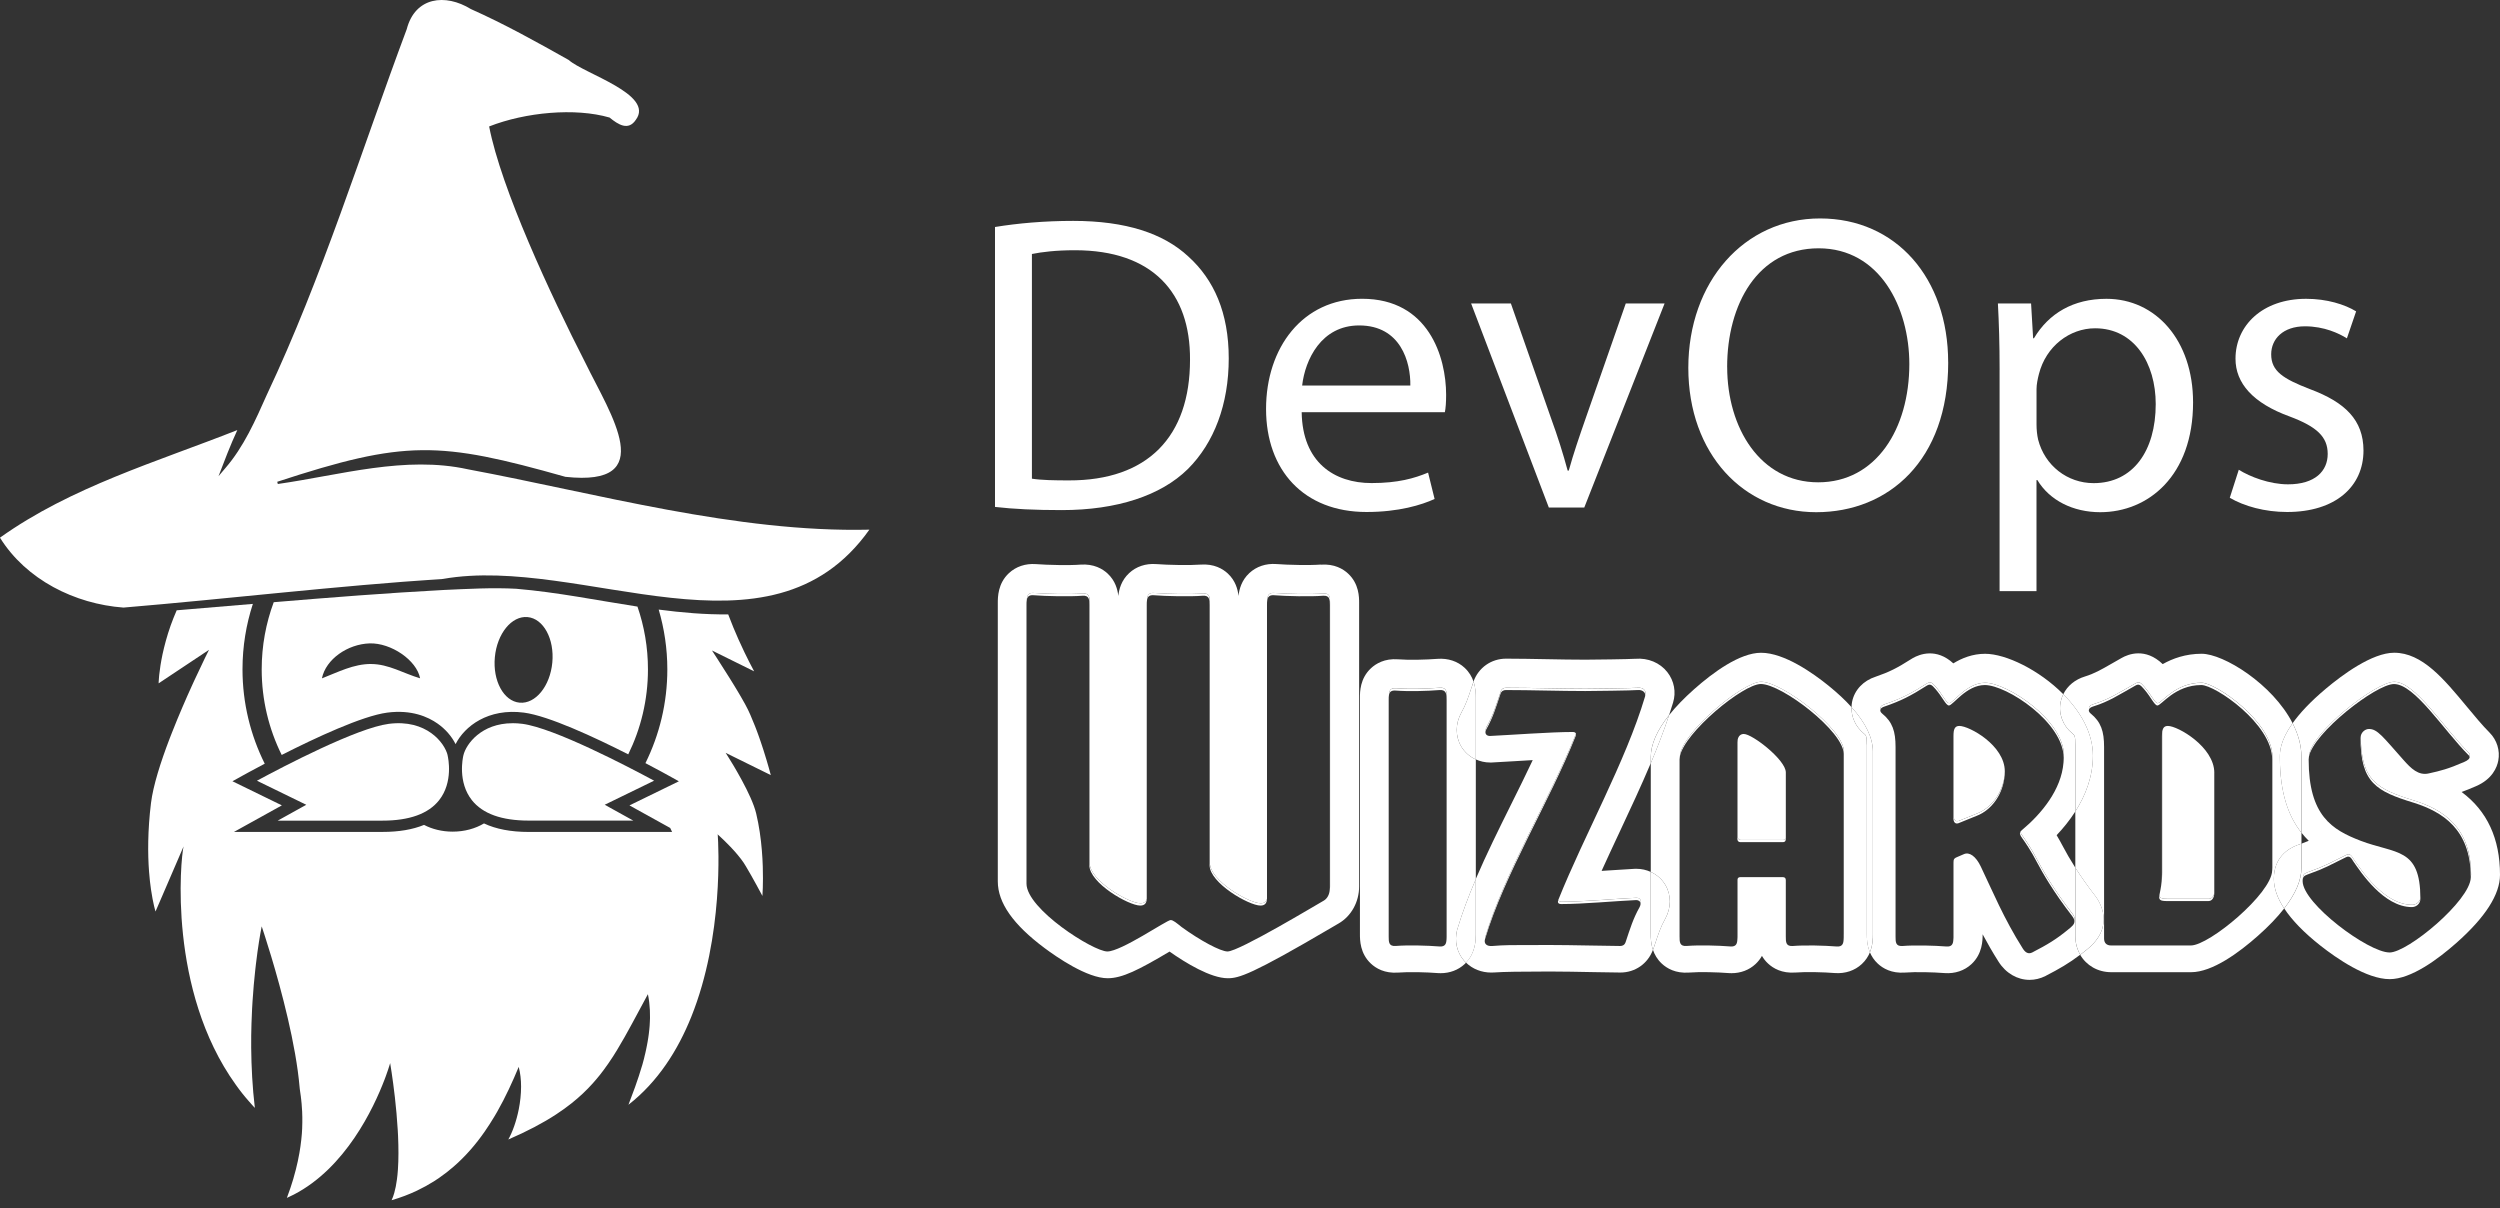 <svg width="149" height="72" viewBox="0 0 149 72" fill="none" xmlns="http://www.w3.org/2000/svg">
<rect x="0" y="0" width="149" height="72" fill="#333333" stroke="none"/>
<g clip-path="url(#clip0_6_33)">
<path d="M59.302 13.529C60.645 13.309 62.237 13.165 63.962 13.165C67.098 13.165 69.347 13.909 70.832 15.294C72.347 16.667 73.233 18.63 73.233 21.362C73.233 24.094 72.364 26.392 70.793 27.958C69.191 29.536 66.57 30.402 63.285 30.402C61.715 30.402 60.415 30.341 59.302 30.213V13.529ZM61.502 28.529C62.058 28.618 62.869 28.632 63.704 28.632C68.396 28.644 70.925 26.03 70.925 21.445C70.952 17.441 68.687 14.914 64.067 14.914C62.934 14.914 62.085 15.02 61.502 15.138V28.531V28.529Z" fill="white"/>
<path d="M77.58 24.568C77.623 27.558 79.522 28.791 81.744 28.791C83.327 28.791 84.296 28.506 85.114 28.167L85.502 29.739C84.728 30.093 83.375 30.515 81.444 30.515C77.706 30.515 75.457 28.025 75.457 24.375C75.457 20.724 77.629 17.807 81.181 17.807C85.151 17.807 86.189 21.289 86.189 23.529C86.189 23.995 86.162 24.326 86.114 24.568H77.582H77.58ZM84.056 22.977C84.078 21.584 83.485 19.396 81.005 19.396C78.746 19.396 77.785 21.437 77.608 22.977H84.058H84.056Z" fill="white"/>
<path d="M90.048 18.085L92.435 24.907C92.846 26.034 93.16 27.038 93.433 28.049H93.498C93.776 27.04 94.125 26.026 94.515 24.907L96.896 18.085H99.21L94.422 30.251H92.311L87.678 18.085H90.046H90.048Z" fill="white"/>
<path d="M116.113 21.604C116.113 27.422 112.569 30.527 108.246 30.527C103.923 30.527 100.624 27.046 100.624 21.923C100.624 16.799 103.95 13.019 108.475 13.019C113.001 13.019 116.111 16.566 116.111 21.604H116.113ZM102.94 21.872C102.94 25.5 104.91 28.746 108.364 28.746C111.817 28.746 113.796 25.553 113.796 21.699C113.796 18.323 112.034 14.799 108.39 14.799C104.746 14.799 102.938 18.16 102.938 21.87L102.94 21.872Z" fill="white"/>
<path d="M119.177 22.049C119.177 20.497 119.136 19.233 119.075 18.085H121.052L121.174 20.159H121.224C122.11 18.676 123.567 17.809 125.543 17.809C128.489 17.809 130.707 20.289 130.707 23.982C130.707 28.368 128.026 30.527 125.175 30.527C123.548 30.527 122.151 29.819 121.426 28.61H121.375V35.23H119.175V22.047L119.177 22.049ZM121.377 25.301C121.377 25.614 121.409 25.916 121.472 26.201C121.87 27.747 123.211 28.795 124.781 28.795C127.128 28.795 128.481 26.871 128.481 24.082C128.481 21.654 127.209 19.566 124.867 19.566C123.359 19.566 121.939 20.633 121.519 22.296C121.446 22.583 121.377 22.904 121.377 23.196V25.301Z" fill="white"/>
<path d="M133.433 27.998C134.099 28.415 135.263 28.866 136.366 28.866C137.981 28.866 138.731 28.072 138.731 27.054C138.731 26.036 138.087 25.433 136.47 24.825C134.272 24.029 133.232 22.833 133.236 21.376C133.236 19.416 134.829 17.809 137.445 17.809C138.682 17.809 139.749 18.144 140.425 18.557L139.875 20.166C139.407 19.871 138.516 19.448 137.378 19.448C136.072 19.448 135.363 20.202 135.363 21.118C135.363 22.126 136.078 22.575 137.673 23.192C139.769 23.974 140.86 25.031 140.864 26.849C140.864 29.004 139.188 30.515 136.314 30.515C134.981 30.515 133.75 30.17 132.895 29.668L133.431 27.998H133.433Z" fill="white"/>
<path d="M78.718 33.648C78.091 33.699 76.762 33.672 76.065 33.617C75.45 33.572 74.881 33.764 74.462 34.154C73.995 34.588 73.857 35.12 73.816 35.519C73.774 35.129 73.636 34.608 73.179 34.182C72.884 33.908 72.364 33.591 71.553 33.65C70.926 33.7 69.597 33.674 68.9 33.619C68.285 33.575 67.716 33.766 67.298 34.156C66.831 34.59 66.692 35.123 66.652 35.521C66.609 35.131 66.471 34.611 66.014 34.184C65.719 33.91 65.199 33.593 64.389 33.652C63.761 33.703 62.432 33.676 61.736 33.621C61.12 33.577 60.551 33.767 60.133 34.158C59.469 34.775 59.469 35.592 59.469 35.939V52.531C59.469 53.805 60.381 55.105 62.26 56.507C62.983 57.047 64.797 58.303 66.014 58.303C66.883 58.303 67.856 57.813 69.705 56.714C70.658 57.384 72.155 58.303 73.181 58.303C73.833 58.303 74.572 58.099 79.348 55.292C79.553 55.172 79.695 55.087 79.746 55.059L79.776 55.042C80.532 54.61 81.004 53.76 81.004 52.828V35.939C81.004 35.598 81.004 34.797 80.347 34.186C80.053 33.912 79.533 33.595 78.722 33.654L78.718 33.648ZM79.273 52.824C79.273 52.887 79.267 52.948 79.254 53.005C79.242 53.312 79.098 53.561 78.901 53.675C78.574 53.854 73.847 56.708 73.162 56.708C72.746 56.708 71.527 56.054 70.426 55.252C70.129 55.014 69.92 54.835 69.772 54.835C69.534 54.835 66.829 56.708 65.996 56.708C65.163 56.708 61.179 54.181 61.179 52.663V36.071C61.179 35.957 61.179 35.846 61.197 35.752C61.21 35.506 61.273 35.316 61.61 35.34C62.353 35.399 63.781 35.429 64.525 35.37C64.941 35.34 64.941 35.608 64.941 35.935V51.426C64.941 52.497 67.29 53.836 67.974 53.836C68.189 53.836 68.307 53.738 68.346 53.561C68.346 53.561 68.346 53.559 68.346 53.557V36.073C68.346 35.957 68.346 35.848 68.364 35.752C68.376 35.506 68.441 35.316 68.777 35.34C69.52 35.399 70.948 35.429 71.692 35.37C72.108 35.34 72.108 35.608 72.108 35.935V51.426C72.108 52.497 74.456 53.836 75.141 53.836C75.356 53.836 75.474 53.738 75.513 53.561C75.513 53.561 75.513 53.559 75.513 53.557V36.073C75.513 35.957 75.513 35.848 75.531 35.752C75.543 35.506 75.608 35.316 75.943 35.34C76.687 35.399 78.115 35.429 78.856 35.37C79.273 35.34 79.273 35.608 79.273 35.935V52.824Z" fill="white"/>
<path d="M78.857 35.368C78.113 35.427 76.685 35.399 75.944 35.338C75.606 35.314 75.543 35.505 75.531 35.75C75.564 35.576 75.659 35.456 75.929 35.476C76.673 35.535 78.101 35.566 78.844 35.507C79.261 35.476 79.261 35.744 79.261 36.071V52.96C79.261 52.974 79.261 52.989 79.259 53.005C79.269 52.946 79.277 52.887 79.277 52.824V35.935C79.277 35.608 79.277 35.34 78.861 35.37L78.857 35.368Z" fill="white"/>
<path d="M68.762 35.476C69.506 35.535 70.934 35.565 71.675 35.506C72.092 35.476 72.092 35.744 72.092 36.071V51.562C72.092 52.633 74.44 53.972 75.125 53.972C75.391 53.972 75.509 53.825 75.511 53.559C75.472 53.736 75.354 53.834 75.139 53.834C74.454 53.834 72.106 52.495 72.106 51.424V35.933C72.106 35.606 72.106 35.338 71.69 35.368C70.946 35.427 69.518 35.399 68.775 35.338C68.439 35.313 68.374 35.504 68.362 35.75C68.395 35.575 68.49 35.456 68.76 35.476H68.762Z" fill="white"/>
<path d="M61.596 35.476C62.339 35.535 63.767 35.565 64.509 35.506C64.925 35.476 64.925 35.744 64.925 36.071V51.562C64.925 52.633 67.273 53.972 67.958 53.972C68.224 53.972 68.342 53.825 68.344 53.559C68.305 53.736 68.187 53.834 67.972 53.834C67.287 53.834 64.939 52.495 64.939 51.424V35.933C64.939 35.606 64.939 35.338 64.523 35.368C63.779 35.427 62.351 35.399 61.608 35.338C61.271 35.313 61.208 35.504 61.195 35.75C61.228 35.575 61.321 35.456 61.594 35.474L61.596 35.476Z" fill="white"/>
<path d="M86.843 55.437L86.864 55.363C87.154 54.388 87.532 53.395 87.959 52.4V45.265C87.599 45.101 87.292 44.837 87.087 44.487C86.73 43.88 86.734 43.124 87.099 42.468C87.369 41.991 87.51 41.566 87.721 40.924L87.802 40.681C87.808 40.662 87.816 40.644 87.822 40.624C87.729 40.347 87.568 40.057 87.292 39.801C86.874 39.411 86.305 39.222 85.675 39.267C85.017 39.319 83.973 39.348 83.319 39.295C82.522 39.236 82.004 39.553 81.708 39.829C81.052 40.441 81.052 41.241 81.052 41.584V55.678C81.052 56.02 81.052 56.822 81.708 57.433C82.002 57.708 82.522 58.026 83.333 57.966C83.973 57.915 85.017 57.943 85.689 57.996C85.748 58 85.805 58.002 85.862 58.002C86.41 58.002 86.912 57.813 87.292 57.46C87.321 57.433 87.347 57.405 87.373 57.379C87.331 57.336 87.288 57.295 87.249 57.248C86.827 56.751 86.679 56.091 86.841 55.437H86.843ZM86.23 55.678C86.23 55.792 86.23 55.904 86.212 55.997C86.199 56.243 86.136 56.434 85.799 56.41C85.056 56.351 83.926 56.32 83.183 56.379C82.766 56.41 82.766 56.141 82.766 55.814V41.721C82.766 41.607 82.766 41.501 82.784 41.412C82.797 41.168 82.858 40.993 83.197 41.018C83.94 41.077 85.07 41.048 85.813 40.987C86.23 40.957 86.23 41.255 86.23 41.583V55.676V55.678Z" fill="white"/>
<path d="M85.814 40.989C85.07 41.048 83.941 41.078 83.197 41.02C82.858 40.995 82.795 41.17 82.785 41.414C82.817 41.247 82.911 41.137 83.183 41.158C83.927 41.217 85.056 41.188 85.799 41.127C86.216 41.097 86.216 41.395 86.216 41.722V55.816C86.216 55.879 86.216 55.94 86.212 55.997C86.23 55.901 86.23 55.792 86.23 55.678V41.584C86.23 41.257 86.23 40.961 85.814 40.989Z" fill="white"/>
<path d="M98.388 51.967C98.126 51.847 97.835 51.78 97.529 51.78H97.448C96.97 51.804 96.43 51.841 95.857 51.879C95.723 51.888 95.589 51.898 95.455 51.906C95.796 51.152 96.158 50.378 96.531 49.582C97.165 48.229 97.807 46.854 98.386 45.485V45.119C98.386 44.365 98.754 43.528 99.477 42.62C99.558 42.373 99.639 42.125 99.713 41.881C99.907 41.255 99.782 40.577 99.371 40.057C98.933 39.498 98.222 39.202 97.472 39.264H97.445C97.104 39.289 94.943 39.317 94.492 39.317C93.765 39.317 92.948 39.303 92.16 39.287C91.355 39.273 90.522 39.256 89.765 39.256C88.877 39.256 88.121 39.791 87.821 40.619C87.955 41.009 87.955 41.375 87.955 41.578V45.259C88.217 45.379 88.507 45.446 88.814 45.446H88.895C89.287 45.426 89.787 45.395 90.332 45.363C90.655 45.342 91.002 45.322 91.351 45.302C90.947 46.163 90.506 47.049 90.053 47.961C89.328 49.421 88.589 50.912 87.955 52.391V55.67C87.955 56.003 87.955 56.763 87.372 57.37C87.764 57.754 88.3 57.965 88.885 57.965C88.952 57.965 89.021 57.963 89.09 57.957C89.583 57.921 90.671 57.902 92.353 57.902C93.088 57.902 94.11 57.921 95.01 57.939C95.678 57.951 96.255 57.963 96.574 57.963C97.458 57.963 98.211 57.433 98.516 56.608C98.386 56.227 98.384 55.869 98.384 55.67V51.959L98.388 51.967ZM97.76 42.71C97.76 42.71 97.742 42.71 97.732 42.71C97.742 42.71 97.752 42.71 97.76 42.708V42.71ZM88.834 54.52C88.834 54.52 88.824 54.52 88.82 54.52C88.824 54.52 88.83 54.52 88.834 54.52ZM97.722 54.061C97.336 54.746 97.157 55.339 96.889 56.143C96.83 56.322 96.71 56.381 96.562 56.381C95.849 56.381 93.649 56.322 92.339 56.322C89.781 56.322 89.751 56.322 88.948 56.381C88.591 56.411 88.442 56.233 88.501 55.995C88.501 55.989 88.505 55.983 88.507 55.977C88.505 55.938 88.507 55.9 88.517 55.857C89.677 51.963 92.381 47.624 93.927 43.731C93.911 43.666 93.85 43.626 93.736 43.626C92.428 43.626 90.049 43.805 88.8 43.864C88.617 43.864 88.481 43.748 88.55 43.538C88.542 43.475 88.556 43.4 88.605 43.309C88.991 42.624 89.17 42.031 89.438 41.227C89.497 41.048 89.617 40.989 89.765 40.989C91.252 40.989 93.007 41.048 94.492 41.048C94.849 41.048 97.346 41.018 97.614 40.989C97.972 40.959 98.12 41.196 98.061 41.375C98.059 41.383 98.057 41.389 98.053 41.397C98.059 41.436 98.057 41.477 98.045 41.513C96.885 45.407 94.419 49.775 92.873 53.639C92.889 53.704 92.95 53.744 93.064 53.744C94.372 53.744 96.245 53.565 97.525 53.507C97.707 53.507 97.844 53.622 97.775 53.831C97.783 53.895 97.769 53.97 97.72 54.061H97.722Z" fill="white"/>
<path d="M87.957 52.399C87.53 53.397 87.153 54.388 86.862 55.363L86.842 55.436C86.679 56.09 86.827 56.751 87.25 57.248C87.289 57.295 87.331 57.336 87.374 57.378C87.955 56.771 87.957 56.011 87.957 55.678V52.399Z" fill="white"/>
<path d="M87.721 40.924C87.508 41.566 87.368 41.991 87.1 42.468C86.734 43.124 86.73 43.88 87.087 44.487C87.293 44.837 87.599 45.101 87.959 45.265V41.584C87.959 41.381 87.959 41.016 87.825 40.626C87.819 40.644 87.811 40.662 87.805 40.682L87.723 40.926L87.721 40.924Z" fill="white"/>
<path d="M93.927 43.73C92.381 47.624 89.677 51.963 88.517 55.855C88.507 55.898 88.505 55.938 88.507 55.975C89.669 52.084 92.369 47.75 93.913 43.859C93.933 43.807 93.935 43.764 93.925 43.727L93.927 43.73Z" fill="white"/>
<path d="M97.528 53.506C96.251 53.565 94.376 53.744 93.068 53.744C92.954 53.744 92.893 53.703 92.877 53.638C92.877 53.638 92.877 53.642 92.875 53.645C92.816 53.793 92.875 53.882 93.053 53.882C94.362 53.882 96.234 53.703 97.514 53.645C97.652 53.645 97.762 53.712 97.778 53.831C97.85 53.622 97.713 53.506 97.528 53.506Z" fill="white"/>
<path d="M89.426 41.365C89.484 41.186 89.604 41.127 89.753 41.127C91.24 41.127 92.995 41.186 94.48 41.186C94.837 41.186 97.334 41.156 97.602 41.127C97.884 41.103 98.035 41.249 98.055 41.4C98.057 41.391 98.059 41.385 98.063 41.377C98.122 41.198 97.974 40.961 97.616 40.991C97.348 41.022 94.851 41.05 94.494 41.05C93.007 41.05 91.252 40.991 89.767 40.991C89.619 40.991 89.499 41.05 89.44 41.229C89.172 42.031 88.993 42.626 88.607 43.311C88.556 43.402 88.542 43.478 88.552 43.541C88.562 43.512 88.574 43.482 88.593 43.449C88.979 42.765 89.157 42.171 89.426 41.367V41.365Z" fill="white"/>
<path d="M103.936 43.744C103.743 43.744 103.609 43.864 103.566 44.083C103.566 44.093 103.566 44.101 103.566 44.111V49.88C103.566 49.97 103.625 50.059 103.745 50.059H106.272C106.358 50.059 106.412 50.027 106.435 49.966V46.035C106.435 45.292 104.442 43.746 103.936 43.746V43.744Z" fill="white"/>
<path d="M111.261 44.379C111.261 43.861 111.21 43.821 111.098 43.729L111.08 43.715C110.59 43.307 110.332 42.738 110.351 42.147C109.977 41.73 109.522 41.306 108.983 40.869C108.077 40.136 106.351 38.905 104.959 38.905C103.69 38.905 102.093 40.083 100.978 41.07C100.37 41.609 99.871 42.127 99.477 42.622C99.164 43.565 98.792 44.524 98.386 45.486V51.967C98.745 52.131 99.052 52.395 99.257 52.745C99.615 53.352 99.611 54.108 99.245 54.764C98.975 55.241 98.835 55.666 98.623 56.308L98.542 56.551C98.534 56.574 98.526 56.594 98.518 56.616C98.611 56.891 98.77 57.177 99.044 57.433C99.338 57.707 99.859 58.026 100.669 57.965C101.309 57.914 102.353 57.943 103.025 57.996C103.084 58 103.141 58.002 103.198 58.002C103.747 58.002 104.248 57.813 104.628 57.459C104.793 57.305 104.919 57.139 105.012 56.97C105.104 57.128 105.221 57.285 105.38 57.431C105.674 57.705 106.194 58.022 107.005 57.963C107.645 57.912 108.689 57.941 109.361 57.994C109.977 58.038 110.546 57.847 110.964 57.457C111.2 57.238 111.352 56.992 111.45 56.752C111.267 56.318 111.265 55.897 111.265 55.674V44.375L111.261 44.379ZM109.898 55.678C109.898 55.794 109.898 55.903 109.879 55.999C109.867 56.245 109.802 56.436 109.467 56.411C108.723 56.352 107.594 56.322 106.851 56.381C106.434 56.411 106.434 56.143 106.434 55.816V52.456C106.434 52.338 106.375 52.277 106.255 52.277H103.728C103.643 52.277 103.588 52.31 103.566 52.371V55.678C103.566 55.792 103.566 55.903 103.547 55.997C103.535 56.243 103.472 56.434 103.135 56.409C102.392 56.35 101.262 56.32 100.519 56.379C100.102 56.409 100.102 56.141 100.102 55.814V45.259C100.102 45.208 100.108 45.153 100.119 45.096C100.161 43.717 103.868 40.632 104.963 40.632C106.213 40.632 109.9 43.457 109.9 44.794V55.676L109.898 55.678Z" fill="white"/>
<path d="M98.388 45.487C98.794 44.524 99.166 43.565 99.478 42.623C98.755 43.533 98.388 44.367 98.388 45.121V45.487Z" fill="white"/>
<path d="M98.623 56.308C98.837 55.666 98.977 55.241 99.245 54.764C99.611 54.108 99.615 53.352 99.257 52.745C99.052 52.395 98.747 52.131 98.386 51.967V55.678C98.386 55.877 98.386 56.233 98.518 56.617C98.526 56.594 98.534 56.574 98.542 56.552L98.623 56.308Z" fill="white"/>
<path d="M106.27 50.057H103.743C103.623 50.057 103.564 49.968 103.564 49.879V44.109C103.564 44.109 103.564 44.091 103.564 44.081C103.554 44.132 103.548 44.184 103.548 44.245V50.015C103.548 50.104 103.607 50.193 103.727 50.193H106.254C106.373 50.193 106.432 50.134 106.432 50.015V49.962C106.408 50.023 106.355 50.055 106.27 50.055V50.057Z" fill="white"/>
<path d="M104.962 40.631C103.867 40.631 100.16 43.717 100.117 45.096C100.379 43.66 103.887 40.767 104.948 40.767C106.197 40.767 109.884 43.593 109.884 44.93V55.812C109.884 55.875 109.884 55.936 109.88 55.995C109.898 55.899 109.898 55.79 109.898 55.674V44.792C109.898 43.453 106.211 40.629 104.962 40.629V40.631Z" fill="white"/>
<path d="M103.55 55.816C103.55 55.879 103.55 55.94 103.546 55.997C103.564 55.901 103.564 55.792 103.564 55.678V52.371C103.554 52.395 103.55 52.422 103.55 52.456V55.816Z" fill="white"/>
<path d="M116.78 43.266C116.581 43.266 116.481 43.366 116.443 43.599C116.44 43.646 116.438 43.699 116.438 43.754V48.631C116.438 48.869 116.558 48.989 116.735 48.928L117.836 48.481C118.665 48.16 119.349 47.284 119.477 46.202C119.484 46.126 119.486 46.049 119.486 45.972C119.486 44.426 117.375 43.266 116.78 43.266Z" fill="white"/>
<path d="M123.691 51.717C123.374 51.219 123.136 50.801 122.968 50.48C122.831 50.22 122.699 49.984 122.575 49.777C122.957 49.375 123.347 48.9 123.691 48.363V44.38C123.691 43.862 123.64 43.821 123.528 43.73L123.51 43.715C122.931 43.234 122.673 42.527 122.815 41.824C122.848 41.666 122.903 41.515 122.972 41.375C121.535 39.927 119.549 38.966 118.312 38.966C117.56 38.966 116.924 39.226 116.418 39.537C115.401 38.6 114.405 38.994 114.005 39.222L113.934 39.265C113.056 39.823 112.593 40.055 111.795 40.329C111.053 40.567 110.529 41.121 110.385 41.824C110.363 41.932 110.355 42.039 110.351 42.147C111.196 43.088 111.624 43.973 111.624 44.796V55.678C111.624 55.902 111.624 56.322 111.446 56.757C111.543 56.986 111.689 57.222 111.917 57.433C112.211 57.708 112.731 58.026 113.542 57.965C114.182 57.915 115.226 57.943 115.898 57.996C116.514 58.041 117.083 57.85 117.501 57.46C118.159 56.846 118.165 56.038 118.165 55.684C118.446 56.208 118.754 56.751 119.106 57.305C119.549 58.012 120.241 58.4 120.963 58.4C121.279 58.4 121.6 58.325 121.909 58.171L121.927 58.16C122.72 57.752 123.319 57.407 123.981 56.901C123.794 56.58 123.689 56.204 123.689 55.792V51.713L123.691 51.717ZM123.262 55.4C122.577 55.965 122.043 56.292 121.121 56.767C120.883 56.885 120.705 56.767 120.556 56.529C119.427 54.746 118.742 53.08 118.058 51.652C117.761 51.028 117.373 50.76 117.046 50.908L116.63 51.087C116.51 51.138 116.459 51.183 116.439 51.266C116.439 51.305 116.439 51.345 116.439 51.396V55.678C116.439 55.794 116.439 55.904 116.42 55.999C116.408 56.245 116.343 56.436 116.008 56.411C115.265 56.353 114.135 56.322 113.392 56.381C112.975 56.411 112.975 56.143 112.975 55.816V44.518C112.975 43.596 112.796 43.031 112.173 42.525C112.067 42.438 112.037 42.338 112.089 42.255C112.051 42.143 112.124 42.035 112.337 41.97C113.288 41.643 113.883 41.347 114.864 40.721C115.072 40.603 115.161 40.691 115.37 40.928C115.787 41.404 115.994 41.91 116.173 41.91C116.41 41.91 117.213 40.691 118.314 40.691C119.622 40.691 123.012 42.921 123.012 45.032C123.012 45.174 123 45.316 122.984 45.456C122.856 47.065 121.678 48.499 120.499 49.48C120.459 49.515 120.43 49.547 120.412 49.58C120.428 49.649 120.477 49.724 120.544 49.818C120.692 50.025 121.05 50.531 121.436 51.274C121.732 51.839 122.387 52.999 123.518 54.455C123.652 54.63 123.676 54.762 123.636 54.878C123.66 55.085 123.477 55.227 123.264 55.398L123.262 55.4ZM121.621 50.669C121.621 50.669 121.621 50.669 121.619 50.669C121.619 50.669 121.619 50.669 121.621 50.669Z" fill="white"/>
<path d="M111.624 44.794C111.624 43.971 111.196 43.086 110.351 42.145C110.332 42.736 110.59 43.305 111.08 43.713L111.098 43.727C111.21 43.817 111.261 43.859 111.261 44.377V55.676C111.261 55.9 111.261 56.32 111.445 56.755C111.622 56.32 111.624 55.902 111.624 55.676V44.794Z" fill="white"/>
<path d="M117.837 48.481L116.735 48.928C116.557 48.987 116.439 48.869 116.439 48.631V43.754C116.439 43.699 116.439 43.646 116.443 43.599C116.429 43.681 116.423 43.776 116.423 43.892V48.769C116.423 49.007 116.543 49.127 116.719 49.066L117.82 48.619C118.686 48.284 119.393 47.347 119.478 46.202C119.35 47.284 118.665 48.16 117.837 48.481Z" fill="white"/>
<path d="M112.319 42.108C113.27 41.781 113.865 41.485 114.846 40.859C115.053 40.739 115.143 40.829 115.352 41.066C115.769 41.542 115.976 42.047 116.155 42.047C116.392 42.047 117.195 40.829 118.296 40.829C119.604 40.829 122.994 43.059 122.994 45.17C122.994 45.265 122.988 45.361 122.982 45.456C122.998 45.316 123.01 45.174 123.01 45.032C123.01 42.921 119.62 40.691 118.312 40.691C117.211 40.691 116.408 41.909 116.171 41.909C115.992 41.909 115.785 41.404 115.368 40.928C115.161 40.691 115.072 40.601 114.863 40.721C113.881 41.345 113.286 41.643 112.336 41.97C112.124 42.033 112.049 42.143 112.088 42.255C112.124 42.196 112.199 42.145 112.319 42.108Z" fill="white"/>
<path d="M123.517 54.459C122.387 53.003 121.733 51.843 121.434 51.278C121.048 50.535 120.691 50.029 120.543 49.822C120.476 49.728 120.429 49.653 120.411 49.584C120.352 49.692 120.413 49.799 120.526 49.96C120.675 50.167 121.032 50.673 121.418 51.416C121.715 51.981 122.369 53.141 123.5 54.597C123.584 54.707 123.624 54.799 123.634 54.882C123.675 54.768 123.651 54.636 123.517 54.459Z" fill="white"/>
<path d="M116.423 55.816C116.423 55.879 116.423 55.94 116.419 55.999C116.437 55.904 116.437 55.794 116.437 55.678V51.396C116.437 51.345 116.437 51.305 116.437 51.266C116.421 51.327 116.421 51.408 116.421 51.534V55.816H116.423Z" fill="white"/>
<path d="M131.973 46.062C131.973 44.516 129.801 43.266 129.208 43.266C129.009 43.266 128.91 43.366 128.871 43.599C128.869 43.646 128.867 43.699 128.867 43.754V51.991C128.867 52.202 128.853 52.385 128.832 52.546C128.8 52.901 128.735 53.153 128.704 53.33C128.7 53.513 128.804 53.569 129.194 53.569H131.632C131.8 53.569 131.928 53.45 131.971 53.23C131.971 53.22 131.971 53.212 131.971 53.2V46.063L131.973 46.062Z" fill="white"/>
<path d="M136.913 50.372L136.936 50.364C137.019 50.334 137.094 50.307 137.167 50.281V49.631C136.389 48.651 135.881 47.25 135.881 45.121C135.881 44.834 135.881 44.168 136.639 43.104C135.443 40.766 132.523 38.964 131.217 38.964C130.258 38.964 129.484 39.25 128.897 39.581C127.863 38.586 126.844 38.988 126.45 39.214C126.24 39.33 126.051 39.439 125.873 39.543C125.223 39.917 124.831 40.142 124.268 40.317C123.675 40.495 123.216 40.877 122.972 41.375C123.994 42.405 124.737 43.681 124.737 45.034C124.737 46.303 124.286 47.427 123.689 48.363V51.719C124.004 52.211 124.396 52.779 124.879 53.403C125.105 53.695 126.12 55.203 124.371 56.6L124.365 56.606C124.233 56.714 124.107 56.814 123.981 56.909C124.347 57.537 125.022 57.943 125.832 57.943H130.59C131.859 57.943 133.456 56.765 134.571 55.776C135.211 55.209 135.731 54.666 136.135 54.146C135.729 53.527 135.522 52.938 135.522 52.379C135.522 51.087 136.393 50.569 136.911 50.374L136.913 50.372ZM125.277 43.62C125.277 43.62 125.292 43.616 125.298 43.614C125.292 43.616 125.284 43.618 125.277 43.62ZM135.438 51.723C135.438 51.774 135.432 51.829 135.422 51.886C135.38 53.265 131.672 56.35 130.577 56.35H125.82C125.552 56.35 125.403 56.202 125.403 55.934V44.516C125.403 43.593 125.225 43.029 124.601 42.523C124.495 42.435 124.465 42.336 124.518 42.253C124.479 42.141 124.552 42.033 124.766 41.968C125.716 41.672 126.281 41.284 127.293 40.719C127.5 40.601 127.589 40.688 127.798 40.926C128.215 41.401 128.422 41.907 128.601 41.907C128.838 41.907 129.641 40.688 131.217 40.688C132.05 40.688 135.44 43.008 135.44 45.119V51.721L135.438 51.723Z" fill="white"/>
<path d="M124.374 56.596C126.121 55.199 125.107 53.691 124.882 53.399C124.398 52.777 124.006 52.209 123.691 51.715V55.794C123.691 56.206 123.799 56.582 123.984 56.903C124.11 56.807 124.236 56.708 124.368 56.6L124.374 56.594V56.596Z" fill="white"/>
<path d="M123.51 43.713L123.528 43.727C123.64 43.817 123.691 43.859 123.691 44.377V48.361C124.288 47.427 124.739 46.301 124.739 45.032C124.739 43.677 123.994 42.403 122.974 41.373C122.905 41.515 122.85 41.663 122.817 41.822C122.673 42.525 122.933 43.232 123.512 43.713H123.51Z" fill="white"/>
<path d="M131.632 53.568H129.194C128.802 53.568 128.7 53.511 128.704 53.328C128.654 53.622 128.704 53.704 129.18 53.704H131.617C131.819 53.704 131.963 53.535 131.973 53.228C131.93 53.448 131.802 53.568 131.634 53.568H131.632Z" fill="white"/>
<path d="M128.867 43.754C128.867 43.699 128.867 43.646 128.871 43.6C128.856 43.681 128.85 43.776 128.85 43.892V52.129C128.85 52.282 128.842 52.42 128.832 52.546C128.852 52.385 128.867 52.205 128.867 51.991V43.754Z" fill="white"/>
<path d="M131.215 40.691C129.639 40.691 128.836 41.909 128.599 41.909C128.42 41.909 128.213 41.404 127.796 40.928C127.589 40.691 127.5 40.601 127.291 40.721C126.279 41.286 125.714 41.672 124.764 41.97C124.552 42.033 124.477 42.143 124.516 42.255C124.552 42.196 124.627 42.145 124.747 42.108C125.698 41.812 126.263 41.424 127.274 40.859C127.482 40.739 127.571 40.829 127.78 41.066C128.197 41.542 128.404 42.047 128.583 42.047C128.82 42.047 129.623 40.829 131.199 40.829C132.032 40.829 135.422 43.148 135.422 45.259V51.861C135.422 51.861 135.422 51.877 135.422 51.886C135.432 51.829 135.438 51.776 135.438 51.723V45.121C135.438 43.01 132.048 40.691 131.215 40.691Z" fill="white"/>
<path d="M146.715 47.201C146.967 47.11 147.245 46.998 147.566 46.858C148.551 46.435 148.824 45.724 148.897 45.336C149.013 44.731 148.818 44.105 148.375 43.66C147.956 43.242 147.483 42.669 147.024 42.117C145.655 40.465 144.363 38.903 142.693 38.903C141.37 38.903 139.579 40.242 138.628 41.04C137.669 41.844 137.046 42.531 136.639 43.104C136.968 43.746 137.168 44.426 137.168 45.121V49.631C137.306 49.803 137.45 49.964 137.602 50.112C137.478 50.163 137.338 50.218 137.168 50.281V51.723C137.168 52.454 136.822 53.265 136.14 54.144C136.603 54.849 137.322 55.589 138.303 56.363C139.25 57.108 141.043 58.357 142.427 58.357C143.696 58.357 145.293 57.179 146.408 56.192C148.129 54.668 149 53.305 149 52.141C149 49.982 148.235 48.331 146.715 47.205V47.201ZM146.193 43.687C146.193 43.687 146.189 43.687 146.187 43.689C146.187 43.689 146.191 43.689 146.193 43.687ZM142.411 56.767C141.161 56.767 137.237 53.854 137.237 52.515C137.237 52.448 137.241 52.395 137.253 52.351C137.257 52.164 137.293 52.076 137.519 51.991C138.679 51.575 138.797 51.457 139.839 50.951C140.076 50.831 140.166 51.04 140.286 51.219C140.702 51.814 142.069 53.925 143.765 53.925C143.971 53.925 144.196 53.791 144.255 53.545C144.251 50.496 142.794 50.91 140.688 50.108C138.994 49.454 137.596 48.621 137.596 45.261C137.596 45.212 137.602 45.16 137.612 45.107C137.643 43.731 141.6 40.634 142.695 40.634C143.944 40.634 145.638 43.37 147.156 44.885C147.219 44.948 147.215 45.013 147.176 45.072C147.243 45.204 147.058 45.33 146.873 45.409C145.923 45.826 145.445 45.944 144.763 46.094C144.139 46.242 143.692 45.797 143.245 45.291C142.027 43.924 141.7 43.447 141.194 43.447C140.989 43.447 140.763 43.603 140.704 43.855C140.706 46.523 141.659 47.028 143.885 47.711C145.579 48.245 147.276 49.287 147.276 52.141C147.276 52.192 147.27 52.247 147.259 52.304C147.217 53.683 143.51 56.769 142.415 56.769L142.411 56.767Z" fill="white"/>
<path d="M137.165 50.281C137.094 50.307 137.019 50.336 136.933 50.364L136.911 50.372C136.393 50.567 135.521 51.085 135.521 52.377C135.521 52.936 135.729 53.525 136.135 54.145C136.817 53.265 137.163 52.454 137.163 51.723V50.281H137.165Z" fill="white"/>
<path d="M137.165 49.631V45.121C137.165 44.426 136.966 43.744 136.637 43.104C135.879 44.17 135.879 44.837 135.879 45.121C135.879 47.248 136.385 48.652 137.165 49.631Z" fill="white"/>
<path d="M142.679 40.77C143.928 40.77 145.622 43.506 147.14 45.022C147.156 45.038 147.166 45.054 147.174 45.07C147.215 45.011 147.219 44.949 147.154 44.883C145.636 43.368 143.942 40.632 142.693 40.632C141.598 40.632 137.641 43.73 137.61 45.105C137.878 43.671 141.618 40.77 142.679 40.77Z" fill="white"/>
<path d="M137.505 52.129C138.665 51.713 138.782 51.595 139.825 51.089C140.062 50.969 140.152 51.179 140.271 51.357C140.688 51.953 142.055 54.063 143.751 54.063C143.989 54.063 144.257 53.884 144.257 53.557C144.257 53.553 144.257 53.549 144.257 53.545C144.198 53.791 143.973 53.925 143.767 53.925C142.073 53.925 140.704 51.814 140.288 51.219C140.17 51.04 140.081 50.833 139.841 50.951C138.801 51.457 138.681 51.575 137.521 51.991C137.293 52.076 137.257 52.162 137.255 52.351C137.279 52.251 137.344 52.19 137.507 52.129H137.505Z" fill="white"/>
<path d="M143.867 47.847C145.561 48.381 147.257 49.423 147.257 52.278C147.257 52.286 147.257 52.294 147.257 52.302C147.267 52.245 147.273 52.192 147.273 52.139C147.273 49.285 145.579 48.245 143.883 47.709C141.657 47.026 140.704 46.521 140.702 43.853C140.692 43.894 140.686 43.937 140.686 43.981C140.686 46.657 141.636 47.163 143.867 47.847Z" fill="white"/>
<path d="M30.799 35.092C29.351 35.011 27.897 35.098 26.438 35.163C23.084 35.342 19.698 35.608 16.314 35.891C15.851 37.138 15.597 38.487 15.597 39.894C15.597 41.727 16.027 43.457 16.789 44.995C18.806 43.971 21.597 42.667 23.08 42.472C24.527 42.283 25.51 42.724 26.081 43.126C26.55 43.455 26.926 43.892 27.153 44.351C27.685 43.287 29.095 42.194 31.224 42.472C32.691 42.663 35.433 43.939 37.444 44.959C38.194 43.431 38.618 41.712 38.618 39.894C38.618 38.584 38.397 37.325 37.993 36.153C35.593 35.783 33.203 35.297 30.802 35.094L30.799 35.092ZM22.115 39.573C21.069 39.573 20.167 40.049 19.186 40.431C19.42 39.281 20.728 38.387 22.03 38.346C23.304 38.308 24.835 39.346 25.038 40.427C24.049 40.138 23.168 39.578 22.115 39.575V39.573ZM32.918 39.488C32.786 40.896 31.915 41.966 30.968 41.879C30.021 41.792 29.361 40.577 29.493 39.169C29.625 37.761 30.497 36.691 31.443 36.778C32.39 36.866 33.05 38.08 32.918 39.488Z" fill="white"/>
<path d="M30.548 43.104C28.692 43.104 27.777 44.345 27.619 45.015C27.58 45.176 27.272 46.614 28.125 47.691C28.763 48.497 29.898 48.907 31.499 48.907H37.743L36.041 47.963L38.985 46.529C37.412 45.682 33.023 43.388 31.133 43.14C30.928 43.114 30.733 43.102 30.546 43.102L30.548 43.104Z" fill="white"/>
<path d="M26.68 45.016C26.506 44.278 25.417 42.848 23.164 43.142C21.275 43.388 16.887 45.682 15.313 46.531L18.254 47.965L16.552 48.91H22.796C24.397 48.91 25.532 48.501 26.17 47.693C27.023 46.614 26.715 45.176 26.676 45.016H26.68Z" fill="white"/>
<path d="M42.773 49.777C42.773 49.745 42.771 49.728 42.771 49.728C42.771 49.728 42.947 49.883 43.189 50.12C43.297 50.226 43.419 50.348 43.545 50.48C43.819 50.768 44.109 51.103 44.323 51.42C44.363 51.479 44.41 51.554 44.461 51.642C44.827 52.247 45.44 53.397 45.44 53.397C45.44 53.397 45.495 52.68 45.462 51.652C45.452 51.349 45.436 51.02 45.406 50.675C45.349 49.982 45.245 49.224 45.068 48.483C44.934 47.922 44.579 47.175 44.215 46.505C44.138 46.36 44.059 46.22 43.983 46.086C43.933 45.997 43.882 45.909 43.835 45.828C43.786 45.745 43.74 45.666 43.695 45.59C43.447 45.176 43.264 44.894 43.248 44.869L45.94 46.196C45.94 46.196 45.773 45.55 45.501 44.701C45.452 44.55 45.401 44.394 45.347 44.235C45.328 44.183 45.31 44.128 45.292 44.075C45.273 44.022 45.253 43.967 45.235 43.912C45.217 43.858 45.196 43.803 45.176 43.748C45.156 43.693 45.135 43.638 45.115 43.581C45.095 43.526 45.074 43.47 45.052 43.415C45.03 43.36 45.009 43.303 44.987 43.248C44.9 43.027 44.81 42.807 44.717 42.596C44.67 42.49 44.621 42.387 44.573 42.285C44.489 42.113 44.363 41.881 44.211 41.619C44.16 41.532 44.107 41.44 44.053 41.347C43.998 41.253 43.939 41.158 43.882 41.06C43.823 40.963 43.764 40.865 43.703 40.766C43.612 40.617 43.52 40.469 43.429 40.325C42.913 39.5 42.434 38.769 42.434 38.769L44.948 40.012C44.948 40.012 44.508 39.216 44.01 38.101C43.809 37.65 43.598 37.144 43.401 36.618C42.015 36.632 40.636 36.512 39.258 36.331C39.59 37.463 39.773 38.655 39.773 39.892C39.773 41.899 39.301 43.797 38.468 45.483C39.271 45.903 39.821 46.21 39.894 46.251L40.461 46.565L37.516 48.002L39.943 49.346C39.943 49.346 39.947 49.356 39.951 49.361C39.986 49.432 40.022 49.507 40.057 49.584H31.509C30.446 49.584 29.557 49.413 28.846 49.076C28.334 49.383 27.686 49.566 26.981 49.566C26.345 49.566 25.758 49.417 25.273 49.164C24.596 49.442 23.773 49.582 22.808 49.582H13.945L16.799 48L13.854 46.563L14.421 46.248C14.492 46.21 15.012 45.919 15.778 45.517C14.933 43.821 14.453 41.91 14.453 39.89C14.453 38.529 14.671 37.221 15.071 35.992C13.555 36.12 12.04 36.248 10.531 36.374C10.397 36.683 10.277 36.983 10.173 37.274C10.118 37.43 10.066 37.585 10.019 37.735C9.972 37.885 9.927 38.032 9.889 38.176C9.81 38.462 9.745 38.73 9.69 38.98C9.663 39.104 9.639 39.224 9.619 39.338C9.598 39.452 9.58 39.559 9.564 39.661C9.531 39.864 9.509 40.045 9.493 40.195C9.489 40.234 9.485 40.268 9.482 40.303C9.456 40.575 9.454 40.727 9.454 40.727L12.456 38.73C12.456 38.73 12.091 39.452 11.597 40.522C11.553 40.62 11.506 40.719 11.459 40.823C11.272 41.233 11.069 41.686 10.866 42.163C10.764 42.401 10.661 42.645 10.559 42.893C10.458 43.141 10.356 43.392 10.257 43.644C10.208 43.77 10.157 43.898 10.108 44.024C9.574 45.42 9.127 46.823 8.999 47.864C8.798 49.517 8.804 50.892 8.883 51.944C8.914 52.349 8.954 52.706 8.999 53.011C9.123 53.866 9.269 54.325 9.269 54.325L10.118 52.357L10.941 50.447C10.76 51.205 10.001 59.006 14.047 64.641C14.297 64.996 14.567 65.337 14.857 65.662C14.9 65.711 14.945 65.762 14.988 65.811C15 65.823 15.01 65.837 15.022 65.849C15.044 65.874 15.065 65.9 15.089 65.924C15.122 65.961 15.156 65.998 15.189 66.03C15.042 64.791 14.982 63.578 14.971 62.437C14.967 61.947 14.973 61.472 14.988 61.013C14.996 60.714 15.008 60.423 15.024 60.139C15.032 59.987 15.04 59.839 15.05 59.69C15.093 59.004 15.152 58.372 15.213 57.815C15.227 57.691 15.242 57.569 15.254 57.452C15.315 56.934 15.378 56.491 15.434 56.139C15.495 55.751 15.546 55.473 15.575 55.329C15.583 55.284 15.589 55.254 15.593 55.235C15.595 55.221 15.597 55.211 15.597 55.211C15.597 55.211 15.652 55.369 15.741 55.648C15.764 55.719 15.79 55.796 15.816 55.883C15.91 56.176 16.03 56.556 16.162 56.997C16.759 58.981 17.64 62.244 17.86 64.834C17.86 64.834 17.86 64.836 17.86 64.838C17.862 64.864 17.866 64.893 17.87 64.925C17.87 64.933 17.872 64.941 17.874 64.951C17.878 64.984 17.882 65.019 17.888 65.055C17.901 65.144 17.917 65.25 17.933 65.372C17.933 65.376 17.933 65.382 17.933 65.388C17.941 65.443 17.947 65.502 17.955 65.563C17.955 65.567 17.955 65.571 17.955 65.577C17.963 65.64 17.97 65.707 17.976 65.776C17.976 65.786 17.976 65.796 17.978 65.807C17.992 65.949 18.002 66.105 18.01 66.274C18.01 66.286 18.01 66.298 18.01 66.312C18.014 66.398 18.016 66.487 18.018 66.579C18.018 66.579 18.018 66.581 18.018 66.583C18.018 66.674 18.018 66.767 18.018 66.865C18.018 66.877 18.018 66.891 18.018 66.904C18.018 67.001 18.014 67.103 18.01 67.208C18.01 67.219 18.01 67.229 18.01 67.239C18.006 67.338 18 67.442 17.992 67.548C17.992 67.558 17.992 67.568 17.99 67.578C17.982 67.69 17.972 67.803 17.957 67.921C17.957 67.938 17.953 67.956 17.951 67.972C17.937 68.092 17.923 68.212 17.905 68.338C17.886 68.462 17.866 68.592 17.844 68.722C17.84 68.744 17.836 68.766 17.831 68.787C17.807 68.919 17.781 69.055 17.752 69.193C17.752 69.197 17.752 69.199 17.75 69.203C17.718 69.356 17.681 69.514 17.64 69.674C17.637 69.691 17.632 69.707 17.628 69.721C17.59 69.876 17.545 70.034 17.498 70.195C17.498 70.197 17.498 70.198 17.498 70.201C17.49 70.229 17.482 70.26 17.472 70.288C17.425 70.448 17.374 70.609 17.318 70.775C17.307 70.804 17.299 70.83 17.289 70.859C17.23 71.035 17.167 71.212 17.098 71.395C17.238 71.334 17.374 71.267 17.509 71.198C20.59 69.605 22.264 66.063 22.92 64.34C22.948 64.265 22.975 64.194 22.999 64.127C23.048 63.991 23.091 63.871 23.125 63.767C23.213 63.509 23.253 63.361 23.253 63.361C23.253 63.361 23.401 64.22 23.536 65.404C23.603 65.996 23.666 66.668 23.706 67.355C23.712 67.468 23.718 67.584 23.724 67.698C23.755 68.387 23.759 69.079 23.716 69.707C23.708 69.811 23.7 69.914 23.69 70.016C23.68 70.117 23.67 70.215 23.655 70.31C23.617 70.599 23.564 70.865 23.497 71.103C23.452 71.261 23.399 71.405 23.339 71.533C23.881 71.377 24.385 71.184 24.856 70.96C25.209 70.792 25.543 70.607 25.86 70.408C25.965 70.341 26.069 70.274 26.17 70.203C26.475 69.993 26.762 69.768 27.034 69.532C27.125 69.453 27.212 69.374 27.3 69.293C27.387 69.211 27.472 69.128 27.556 69.045C27.639 68.961 27.722 68.876 27.802 68.791C28.125 68.448 28.421 68.086 28.695 67.712C28.764 67.619 28.831 67.525 28.896 67.43C29.093 67.145 29.28 66.855 29.455 66.562C29.514 66.465 29.571 66.365 29.628 66.268C30.134 65.38 30.55 64.466 30.916 63.586C31.013 63.96 31.056 64.358 31.056 64.76C31.056 65.213 31.005 65.673 30.92 66.105C30.777 66.826 30.542 67.478 30.294 67.915C31.432 67.422 32.36 66.932 33.142 66.42C33.477 66.201 33.784 65.979 34.07 65.752C34.546 65.372 34.96 64.98 35.332 64.564C35.482 64.397 35.624 64.228 35.763 64.054C35.832 63.966 35.899 63.879 35.966 63.789C36.165 63.523 36.356 63.245 36.541 62.959C36.626 62.827 36.709 62.691 36.792 62.554C37.375 61.596 37.93 60.515 38.615 59.253C38.647 59.408 38.673 59.564 38.692 59.721C38.698 59.773 38.702 59.826 38.706 59.879C38.716 59.985 38.726 60.088 38.732 60.194C38.736 60.259 38.734 60.324 38.736 60.387C38.739 60.482 38.74 60.576 38.74 60.671C38.74 60.74 38.734 60.809 38.732 60.879C38.728 60.968 38.724 61.059 38.718 61.149C38.712 61.22 38.706 61.291 38.698 61.362C38.69 61.449 38.68 61.537 38.669 61.622C38.659 61.695 38.649 61.766 38.639 61.837C38.627 61.921 38.615 62.006 38.598 62.089C38.586 62.162 38.572 62.233 38.558 62.305C38.541 62.386 38.525 62.467 38.509 62.548C38.493 62.619 38.478 62.691 38.462 62.762C38.448 62.825 38.434 62.886 38.417 62.947C38.403 63.001 38.391 63.056 38.379 63.111C38.367 63.16 38.352 63.206 38.34 63.253C38.322 63.318 38.306 63.383 38.288 63.446C38.157 63.899 37.995 64.381 37.849 64.791C37.688 65.232 37.544 65.595 37.455 65.845C37.455 65.845 37.455 65.845 37.457 65.843C39.214 64.472 40.404 62.589 41.205 60.59C43.132 55.79 42.818 50.336 42.779 49.773L42.773 49.777Z" fill="white"/>
<path d="M29.154 7.536C31.32 6.687 34.28 6.411 36.331 7.006C36.841 7.425 37.447 7.815 37.895 7.142C39.027 5.627 34.822 4.404 33.892 3.573C31.982 2.499 30.064 1.43 28.064 0.54C26.54 -0.398 24.742 -0.185 24.242 1.737C21.535 8.979 19.209 16.517 15.904 23.526C15.223 25.055 14.53 26.634 13.425 27.907L13.023 28.381C13.377 27.462 13.726 26.536 14.145 25.632C9.332 27.535 4.258 29.01 -0.002 32.045C1.562 34.556 4.459 35.996 7.358 36.212C13.677 35.683 20.066 34.915 26.396 34.505C34.674 33.044 45.871 39.943 51.815 31.568C43.88 31.753 35.586 29.41 27.897 27.972C24.145 27.145 20.296 28.313 16.558 28.846L16.523 28.714C24.149 26.213 26.172 26.292 33.699 28.419C39.328 29.032 36.394 24.712 34.897 21.642C32.801 17.547 29.869 11.24 29.152 7.534L29.154 7.536Z" fill="white"/>
</g>
<defs>
<clipPath id="clip0_6_33">
<rect width="149" height="71.535" fill="white"/>
</clipPath>
</defs>
</svg>
